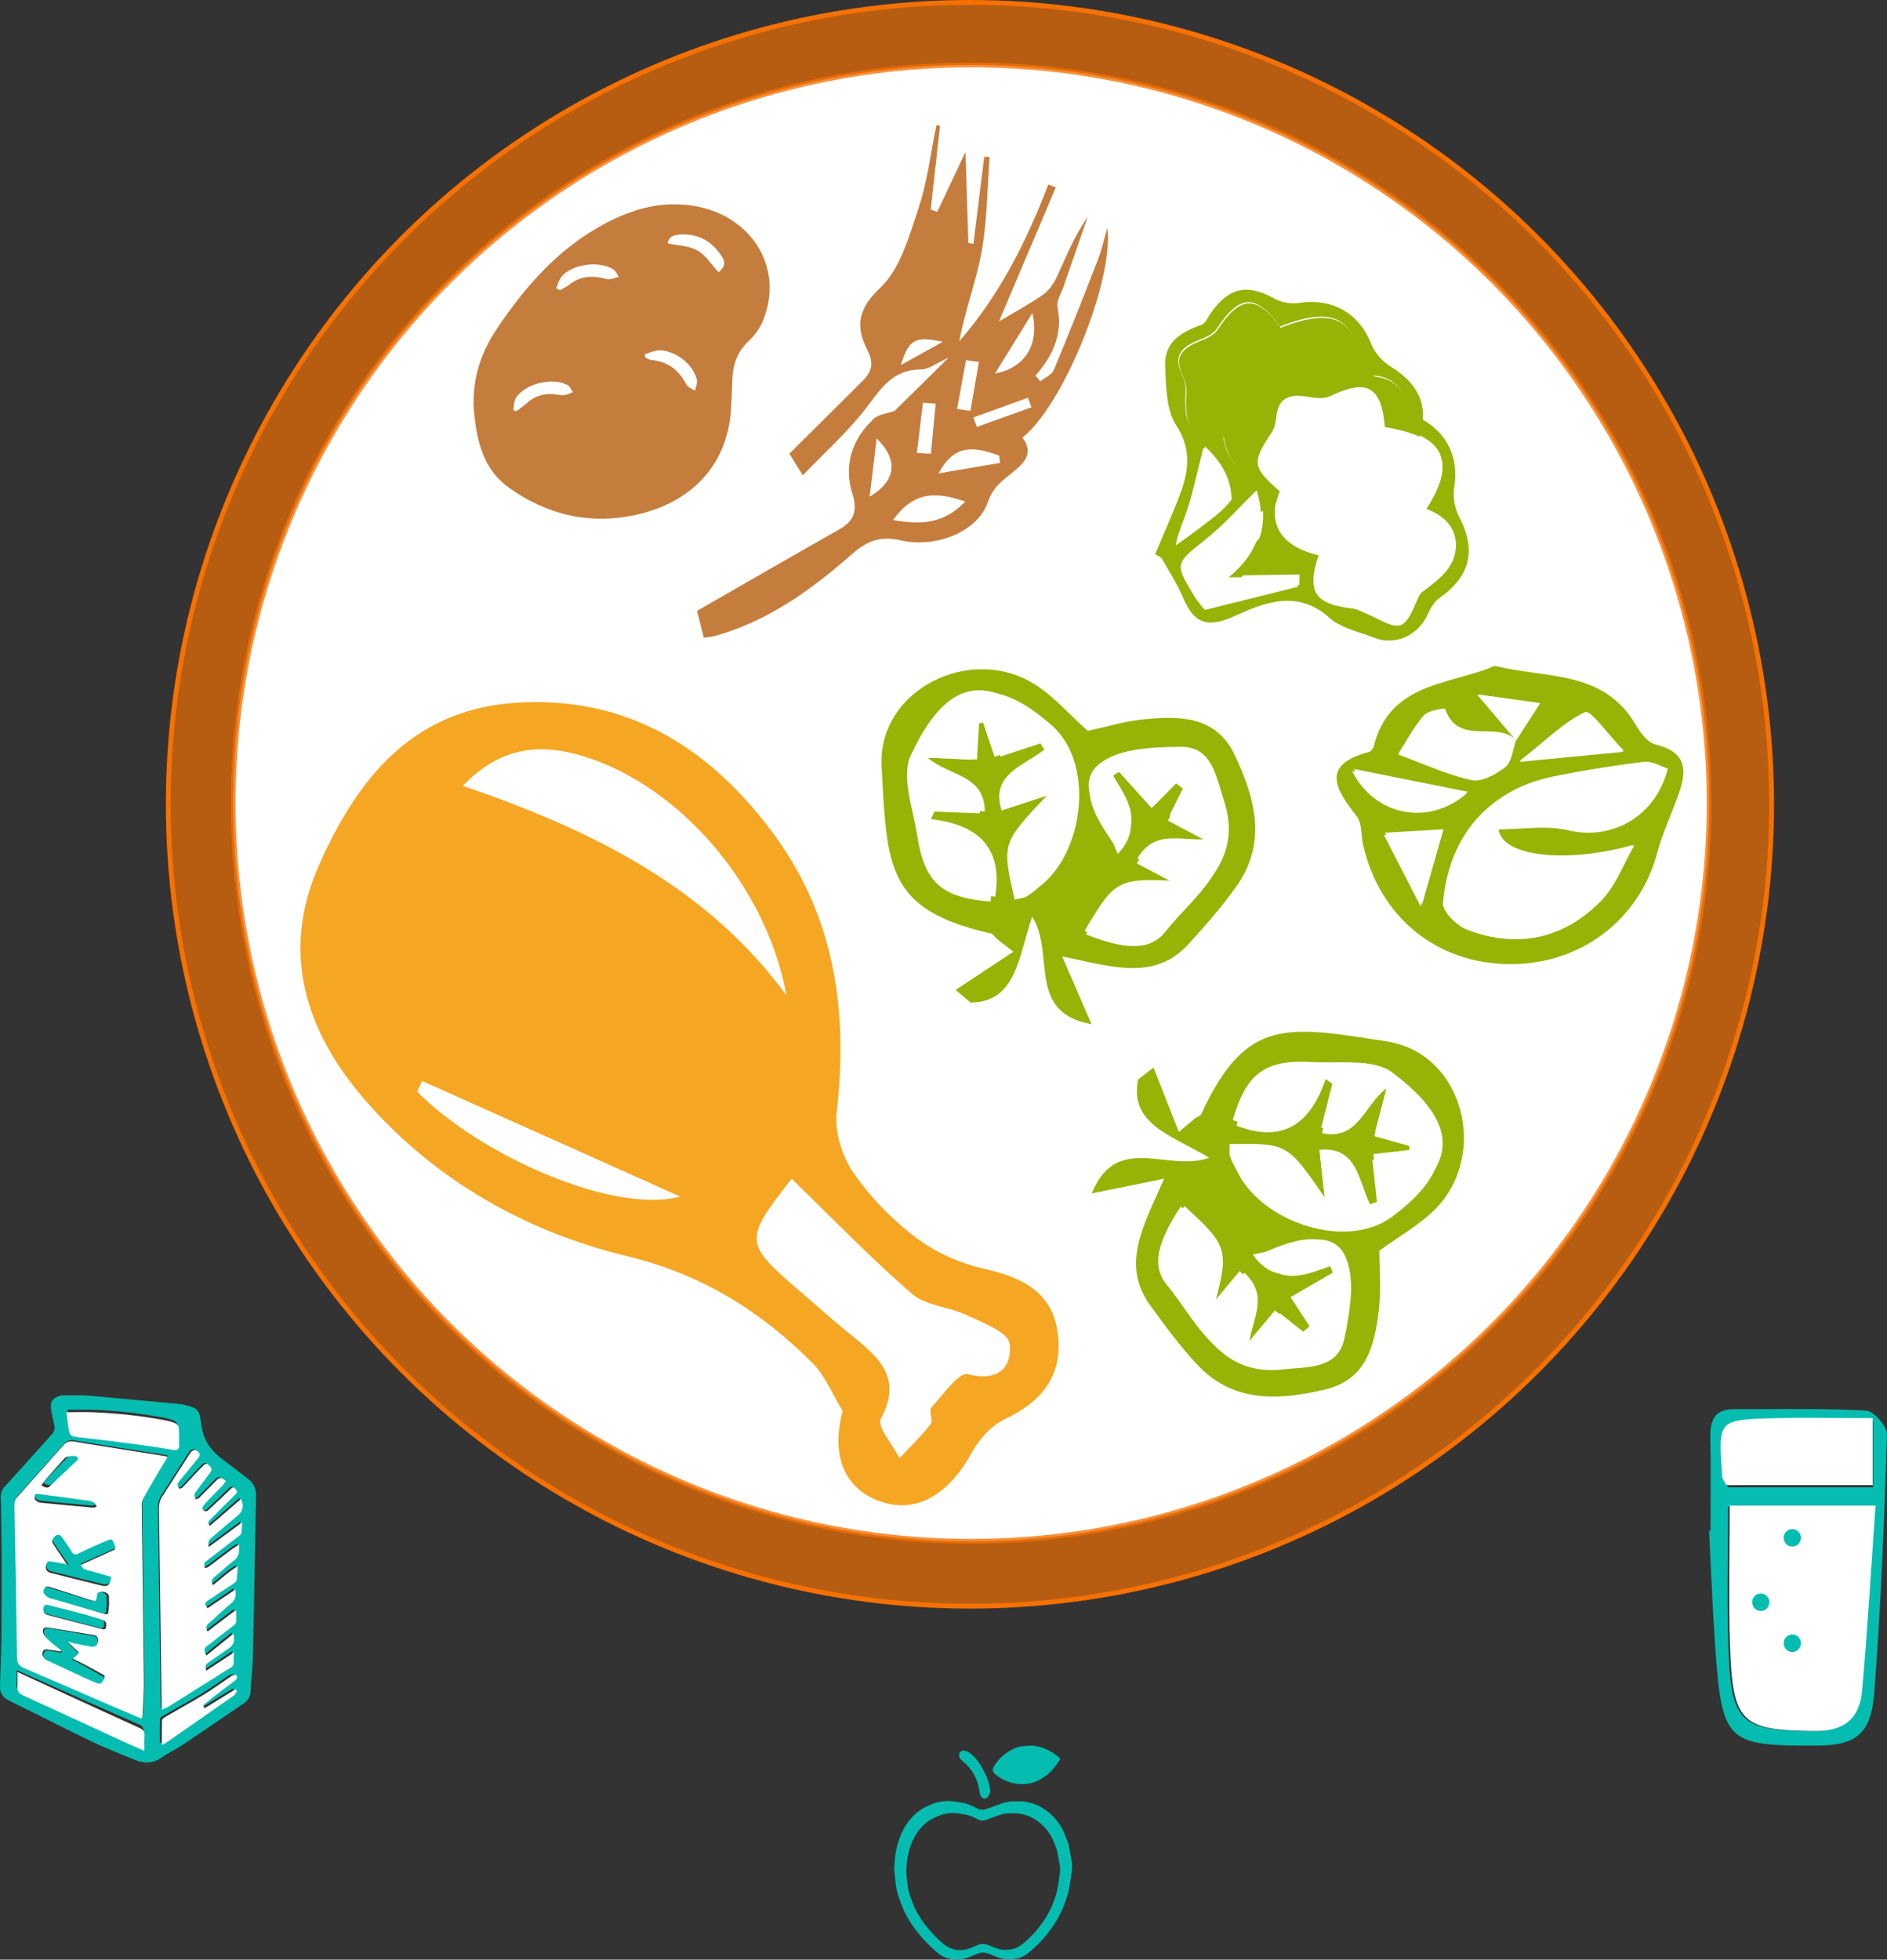 <?xml version="1.0" encoding="UTF-8"?>
<svg width="785px" height="815px" viewBox="0 0 785 815" version="1.1" xmlns="http://www.w3.org/2000/svg" xmlns:xlink="http://www.w3.org/1999/xlink">
    <rect x="0" y="0" width="785" height="815" fill="#333333" stroke="none"/>
    <!-- Generator: Sketch 51.1 (57501) - http://www.bohemiancoding.com/sketch -->
    <title>Group</title>
    <desc>Created with Sketch.</desc>
    <defs></defs>
    <g id="Page-1" stroke="none" stroke-width="1" fill="none" fill-rule="evenodd">
        <g id="Lesson-4" transform="translate(-103, -4617)">
            <g id="Group" transform="translate(103, 4618)">
                <g id="Group-26" transform="translate(0, 579)">
                    <path d="M97.459,122.82 C97.241,122.628 97.024,122.438 96.807,122.247 C92.594,124.82 88.381,127.394 84.206,129.944 C83.418,129.332 83.341,128.833 84.122,128.247 C85.346,127.329 86.507,126.323 87.725,125.396 C90.673,123.154 93.622,120.912 96.609,118.723 C97.509,118.063 97.64,117.242 97.174,116.42 C97.065,116.226 96.029,116.511 95.444,116.669 C95.129,116.754 94.867,117.037 94.58,117.229 C91.015,119.621 87.533,122.154 83.863,124.37 C78.544,127.578 73.081,130.544 67.703,133.656 C67.212,133.94 66.561,134.515 66.546,134.973 C66.447,138.229 66.493,141.49 66.493,145.007 C67.211,144.643 67.711,144.454 68.138,144.16 C77.571,137.667 87.004,131.174 96.399,124.627 C96.918,124.266 97.113,123.432 97.459,122.82 Z M6.95,114.568 C6.95,116.71 7.065,118.582 6.919,120.431 C6.756,122.479 7.808,123.351 9.501,124.1 C23.79,130.419 38.045,136.812 52.319,143.166 C54.64,144.199 56.999,145.151 59.726,146.304 C59.726,144.072 59.623,142.15 59.757,140.245 C59.873,138.612 59.281,137.811 57.774,137.151 C45.676,131.851 33.62,126.455 21.553,121.084 C16.782,118.962 12.017,116.83 6.95,114.568 Z M27.998,6.295 C28.234,8.28 28.395,10.043 28.66,11.79 C29.354,16.364 29.394,16.235 33.985,16.745 C41.764,17.607 49.53,18.611 57.288,19.65 C62.12,20.295 66.93,21.095 71.744,21.865 C73.193,22.097 73.968,21.519 73.981,20.093 C74.005,17.572 74.025,15.044 73.817,12.537 C73.765,11.901 72.961,11.073 72.31,10.796 C70.962,10.223 69.504,9.865 68.059,9.591 C58.458,7.773 48.766,6.711 39.008,6.317 C35.474,6.175 31.928,6.295 27.998,6.295 Z M66.99,130.544 C68.264,129.866 69.416,129.342 70.479,128.673 C78.457,123.645 86.423,118.594 94.381,113.534 C95.373,112.903 96.651,112.533 96.496,110.854 C96.383,109.63 96.579,108.376 96.661,106.654 C92.59,109.362 88.951,111.783 85.242,114.249 C84.634,112.685 84.861,111.734 85.908,111.003 C88.739,109.022 91.545,107.003 94.4,105.056 C96.449,103.657 97.142,101.903 96.382,98.925 C92.589,102.008 88.938,104.978 85.284,107.948 C84.109,105.973 84.153,105.125 85.761,103.852 C89.288,101.059 92.88,98.351 96.416,95.571 C96.885,95.203 97.456,94.64 97.507,94.121 C97.652,92.61 97.558,91.076 97.558,89.551 C97.395,89.473 97.232,89.395 97.069,89.319 C93.297,92.204 89.527,95.089 85.735,97.989 C84.878,96.523 85.098,95.551 86.303,94.514 C89.453,91.804 92.392,88.844 95.588,86.196 C97.404,84.692 97.463,82.943 97.245,80.541 C93.243,83.249 89.471,85.802 85.704,88.352 C84.435,86.437 84.426,86.147 86.075,85.026 C89.547,82.666 93.073,80.387 96.555,78.042 C97.023,77.727 97.649,77.265 97.714,76.8 C97.969,75.007 98.028,73.188 98.189,70.969 C94.184,73.198 91.287,76.245 87.985,78.743 C87.146,77.348 87.302,76.409 88.569,75.397 C91.312,73.209 93.786,70.669 96.593,68.576 C98.898,66.857 98.817,64.645 98.806,61.927 C97.712,62.612 96.813,63.093 96.004,63.696 C92.639,66.212 89.311,68.777 85.941,71.285 C85.579,71.555 85.033,71.57 84.571,71.702 C84.508,71.022 84.308,70.312 84.435,69.669 C84.514,69.268 85.061,68.929 85.448,68.628 C89.817,65.229 94.199,61.848 98.565,58.446 C98.977,58.126 99.55,57.732 99.619,57.302 C99.849,55.874 99.883,54.414 100.012,52.704 C95.304,56.198 90.856,59.5 86.257,62.915 C85.875,61.326 86.031,60.25 87.063,59.37 C90.825,56.163 94.544,52.905 98.34,49.741 C100.266,48.135 100.852,45.623 99.522,43.021 C95.213,46.762 90.949,50.464 86.679,54.172 C85.793,53.121 85.978,52.379 86.784,51.58 C90.293,48.089 93.734,44.528 97.272,41.068 C98.185,40.174 97.866,39.639 97.24,38.843 C96.531,37.943 95.986,38.189 95.315,38.834 C92.214,41.819 89.112,44.805 85.963,47.738 C85.645,48.034 84.873,48.222 84.542,48.038 C83.848,47.654 83.29,46.969 83.884,46.068 C84.264,45.492 84.687,44.93 85.163,44.433 C87.492,42.003 89.861,39.611 92.179,37.17 C92.627,36.699 92.914,36.074 93.277,35.52 C92.639,35.103 92.046,34.502 91.348,34.332 C90.879,34.217 90.127,34.572 89.738,34.959 C87.214,37.473 84.774,40.072 82.254,42.591 C81.917,42.927 81.286,42.964 80.791,43.14 C80.625,42.486 80.286,41.816 80.344,41.184 C80.393,40.651 80.867,40.134 81.215,39.656 C83.024,37.175 84.839,34.699 86.68,32.241 C87.67,30.917 87.572,30.354 86.387,29.086 C85.253,27.87 84.516,28.607 83.72,29.428 C83.029,30.137 82.328,30.836 81.652,31.56 C79.557,33.804 77.491,36.077 75.36,38.286 C75.067,38.589 74.144,38.814 74.067,38.7 C73.723,38.184 73.364,37.51 73.422,36.936 C73.482,36.357 73.969,35.781 74.369,35.286 C76.923,32.132 79.522,29.014 82.058,25.846 C82.362,25.466 82.655,24.721 82.488,24.372 C81.509,22.319 79.761,22.151 78.564,24.007 C74.726,29.961 70.967,35.966 67.125,41.917 C66.115,43.482 65.706,45.109 65.733,46.967 C66.128,74.45 66.488,101.931 66.859,129.412 C66.862,129.692 66.922,129.97 66.99,130.544 Z M69.95,25.402 C69.319,25.231 68.999,25.113 68.67,25.06 C56.118,23.075 43.556,21.151 31.022,19.062 C29.046,18.733 27.764,19.246 26.525,20.641 C20.214,27.747 13.887,34.84 7.528,41.903 C6.528,43.014 6.201,44.188 6.231,45.674 C6.64,66.591 7.044,87.508 7.305,108.428 C7.335,110.871 8.157,112.028 10.318,112.941 C22.258,117.986 34.136,123.173 46.043,128.296 C50.337,130.144 54.65,131.949 59.118,133.843 C59.282,133.228 59.492,132.77 59.513,132.306 C59.73,127.699 60.118,123.089 60.073,118.484 C59.831,94.085 59.468,69.688 59.192,45.29 C59.183,44.351 59.453,43.306 59.903,42.482 C61.497,39.572 63.216,36.73 64.904,33.872 C66.539,31.105 68.194,28.349 69.95,25.402 Z M35.19,0.32 C37.34,0.501 39.494,0.67 41.643,0.867 C52.633,1.869 63.626,2.848 74.61,3.92 C76.354,4.091 78.091,4.586 79.77,5.128 C81.745,5.766 82.963,7.161 83.253,9.329 C83.496,11.147 83.802,12.961 84.177,14.756 C85.307,20.175 88.634,24.029 92.934,27.214 C96.505,29.859 100.053,32.54 103.525,35.314 C105.653,37.014 106.566,39.317 106.51,42.122 C106.065,64.179 105.726,86.237 105.235,108.293 C105.123,113.35 104.472,118.393 104.23,123.451 C104.12,125.728 103.116,127.265 101.335,128.476 C92.84,134.242 84.382,140.064 75.847,145.77 C73.061,147.632 69.947,149.008 67.222,150.949 C63.679,153.471 60.013,153.484 56.275,151.982 C50.015,149.464 43.734,146.96 37.653,144.042 C26.28,138.584 15.078,132.762 3.726,127.255 C0.875,125.871 -0.087,123.8 0.007,120.877 C0.217,114.225 0.527,107.572 0.594,100.917 C0.712,89.195 0.731,77.473 0.695,65.751 C0.671,58.05 0.496,50.349 0.352,42.648 C0.322,40.991 0.706,39.622 1.879,38.344 C7.368,32.366 12.776,26.312 18.207,20.28 C19.433,18.921 20.648,17.551 21.842,16.163 C22.745,15.112 22.966,13.944 22.583,12.558 C22.097,10.793 21.752,8.984 21.418,7.181 C20.639,2.948 21.477,1.543 25.426,0.32 L35.19,0.32 Z" id="Fill-1" fill="#05BCB0"></path>
                    <path d="M17.156,37.715 C18.433,38.438 19.582,39.223 20.613,38.213 C24.182,34.717 27.645,31.111 31.112,27.51 C31.319,27.295 31.372,26.612 31.196,26.391 C30.53,25.545 27.779,25.489 27.017,26.323 C24.644,28.917 22.309,31.546 19.992,34.191 C19.052,35.263 18.198,36.413 17.156,37.715 M40.004,46.75 C40.066,46.526 40.128,46.303 40.191,46.078 C39.453,45.731 38.742,45.176 37.972,45.068 C30.557,44.028 23.133,43.054 15.708,42.103 C15.295,42.049 14.594,42.232 14.464,42.513 C14.305,42.854 14.458,43.59 14.745,43.846 C15.298,44.339 16.013,44.869 16.705,44.939 C23.96,45.682 31.223,46.344 38.487,46.998 C38.981,47.042 39.498,46.838 40.004,46.75 M44.163,95.718 C44.274,94.711 43.787,94.083 42.608,93.774 C40.043,93.103 37.528,92.234 34.962,91.562 C30.02,90.264 25.062,89.024 20.099,87.811 C18.826,87.499 18.16,88.111 18.14,89.44 C18.124,90.548 18.529,91.309 19.71,91.613 C27.228,93.548 34.732,95.538 42.251,97.465 C43.845,97.874 44.185,97.526 44.163,95.718 M45.441,86.553 C45.402,86.55 45.363,86.547 45.325,86.544 C45.325,85.647 45.384,84.745 45.31,83.855 C45.22,82.789 44.008,82.047 42.499,81.96 C41.397,81.897 41.358,82.718 41.248,83.436 C40.812,86.279 40.825,86.282 37.973,85.517 C37.688,85.44 37.401,85.368 37.121,85.278 C31.642,83.511 26.17,81.726 20.68,79.997 C20.144,79.828 19.193,79.773 18.975,80.069 C18.561,80.636 18.198,81.641 18.433,82.198 C18.777,83.014 19.558,83.797 20.349,84.226 C21.367,84.781 22.577,84.98 23.708,85.317 C30.308,87.287 36.913,89.235 43.504,91.239 C44.52,91.548 44.995,91.34 45.086,90.262 C45.188,89.024 45.321,87.79 45.441,86.553 M47.827,64.419 C47.621,63.761 47.502,63.282 47.324,62.825 C46.452,60.578 46.176,60.417 43.983,61.384 C40.151,63.074 36.314,64.759 32.559,66.615 C31.118,67.327 30.367,67.23 29.517,65.79 C28.284,63.7 26.785,61.771 25.427,59.754 C24.682,58.647 23.795,58.557 22.808,59.334 C21.882,60.062 21.285,60.904 22.141,62.121 C22.798,63.054 23.373,64.043 24.011,64.99 C25.385,67.032 26.776,69.063 28.316,71.33 C25.609,70.845 23.2,70.39 20.779,70.001 C20.361,69.935 19.696,69.992 19.49,70.262 C18.459,71.615 19.167,73.661 20.811,74.078 C27.965,75.892 35.122,77.696 42.294,79.436 C44.79,80.041 45.661,79.282 45.976,76.478 C42.587,75.501 39.206,74.44 35.775,73.577 C34.383,73.226 33.691,72.466 33.288,70.992 C38.08,68.826 42.866,66.662 47.827,64.419 M25.566,106.192 C25.483,106.409 25.401,106.625 25.32,106.843 C23.404,106.555 21.493,106.25 19.573,105.992 C19.178,105.94 18.629,105.907 18.372,106.128 C17.148,107.183 17.421,109.166 18.869,109.818 C24.399,112.306 29.935,114.776 35.483,117.224 C37.195,117.979 38.94,118.665 40.688,119.332 C41.808,119.759 42.714,119.177 43.346,117.892 C43.925,116.712 42.946,116.488 42.333,116.148 C39.486,114.569 36.611,113.039 33.732,111.516 C32.492,110.861 31.219,110.27 29.85,109.595 C30.839,108.747 31.69,108.018 32.741,107.119 C30.96,105.449 29.322,103.913 27.4,102.112 C28.755,102.484 29.731,102.818 30.733,103.016 C33.287,103.521 35.842,104.048 38.419,104.4 C39.687,104.574 40.651,103.854 40.784,102.48 C40.909,101.199 40.403,100.231 39.008,100 C32.648,98.945 26.296,97.85 19.926,96.869 C18.269,96.613 17.414,97.612 18.004,99.208 C18.4,100.278 19.35,101.223 20.243,101.998 C21.945,103.481 23.783,104.802 25.566,106.192 M69.73,25.892 C67.974,28.851 66.319,31.618 64.685,34.398 C62.997,37.267 61.277,40.12 59.683,43.043 C59.233,43.87 58.963,44.919 58.974,45.862 C59.249,70.363 59.612,94.861 59.854,119.363 C59.899,123.987 59.51,128.616 59.294,133.242 C59.272,133.709 59.062,134.169 58.899,134.786 C54.431,132.884 50.119,131.071 45.824,129.215 C33.918,124.071 22.04,118.863 10.101,113.797 C7.94,112.879 7.117,111.719 7.087,109.265 C6.827,88.257 6.423,67.253 6.013,46.248 C5.984,44.756 6.311,43.577 7.311,42.462 C13.669,35.368 19.996,28.247 26.307,21.111 C27.546,19.71 28.827,19.194 30.804,19.526 C43.337,21.624 55.899,23.555 68.451,25.549 C68.78,25.601 69.1,25.721 69.73,25.892" id="Fill-4" fill="#FFFFFF"></path>
                    <path d="M67.395,131.143 C67.327,130.567 67.267,130.288 67.264,130.008 C66.888,102.464 66.525,74.921 66.125,47.377 C66.098,45.513 66.511,43.883 67.532,42.315 C71.413,36.35 75.21,30.331 79.089,24.365 C80.298,22.504 82.065,22.673 83.053,24.73 C83.222,25.08 82.925,25.826 82.618,26.206 C80.056,29.382 77.431,32.507 74.85,35.668 C74.446,36.164 73.954,36.742 73.894,37.322 C73.835,37.898 74.197,38.572 74.545,39.089 C74.623,39.205 75.555,38.98 75.852,38.675 C78.004,36.461 80.092,34.184 82.209,31.934 C82.891,31.209 83.6,30.508 84.297,29.797 C85.102,28.974 85.847,28.235 86.993,29.454 C88.189,30.726 88.289,31.29 87.288,32.617 C85.429,35.08 83.595,37.562 81.767,40.049 C81.415,40.527 80.937,41.045 80.887,41.58 C80.828,42.214 81.17,42.885 81.339,43.541 C81.838,43.365 82.476,43.327 82.816,42.99 C85.362,40.466 87.828,37.861 90.378,35.341 C90.771,34.953 91.532,34.598 92.004,34.713 C92.709,34.883 93.309,35.485 93.953,35.903 C93.587,36.459 93.296,37.085 92.844,37.557 C90.502,40.003 88.109,42.401 85.755,44.836 C85.274,45.335 84.847,45.898 84.463,46.475 C83.863,47.378 84.427,48.064 85.128,48.449 C85.463,48.634 86.242,48.446 86.564,48.149 C89.746,45.209 92.879,42.217 96.012,39.225 C96.689,38.578 97.24,38.332 97.957,39.233 C98.59,40.031 98.912,40.568 97.99,41.463 C94.415,44.932 90.939,48.501 87.393,52 C86.58,52.801 86.392,53.544 87.287,54.597 C91.602,50.881 95.909,47.171 100.264,43.421 C101.606,46.029 101.014,48.547 99.069,50.156 C95.234,53.328 91.475,56.594 87.675,59.807 C86.633,60.689 86.476,61.768 86.861,63.359 C91.507,59.937 96.001,56.628 100.758,53.125 C100.627,54.84 100.593,56.303 100.361,57.734 C100.291,58.166 99.711,58.56 99.296,58.881 C94.885,62.291 90.458,65.68 86.043,69.086 C85.652,69.388 85.1,69.728 85.019,70.129 C84.891,70.774 85.094,71.486 85.157,72.168 C85.624,72.035 86.176,72.019 86.542,71.75 C89.946,69.236 93.309,66.665 96.708,64.144 C97.525,63.538 98.433,63.057 99.539,62.37 C99.55,65.095 99.633,67.312 97.303,69.035 C94.468,71.132 91.968,73.678 89.198,75.871 C87.916,76.885 87.76,77.827 88.607,79.224 C91.942,76.721 94.869,73.667 98.915,71.433 C98.753,73.656 98.694,75.48 98.436,77.277 C98.37,77.742 97.738,78.206 97.266,78.521 C93.747,80.872 90.185,83.155 86.678,85.522 C85.011,86.645 85.02,86.936 86.302,88.855 C90.109,86.298 93.919,83.741 97.962,81.025 C98.182,83.433 98.122,85.186 96.289,86.694 C93.059,89.349 90.089,92.315 86.907,95.03 C85.69,96.071 85.468,97.044 86.334,98.514 C90.164,95.607 93.974,92.716 97.785,89.824 C97.949,89.901 98.113,89.979 98.279,90.057 C98.279,91.585 98.374,93.123 98.226,94.637 C98.175,95.157 97.598,95.721 97.125,96.091 C93.553,98.877 89.923,101.59 86.36,104.389 C84.735,105.666 84.691,106.515 85.878,108.496 C89.569,105.519 93.258,102.542 97.091,99.452 C97.858,102.437 97.159,104.195 95.087,105.597 C92.204,107.548 89.369,109.572 86.508,111.557 C85.451,112.29 85.221,113.243 85.836,114.811 C89.583,112.339 93.259,109.913 97.372,107.199 C97.29,108.923 97.092,110.18 97.205,111.408 C97.362,113.091 96.071,113.461 95.069,114.094 C87.029,119.166 78.981,124.228 70.92,129.267 C69.846,129.938 68.682,130.462 67.395,131.143" id="Fill-6" fill="#FFFFFF"></path>
                    <path d="M27.652,7.333 C31.658,7.333 35.272,7.213 38.875,7.356 C48.822,7.753 58.701,8.822 68.488,10.655 C69.961,10.931 71.447,11.291 72.821,11.868 C73.485,12.147 74.304,12.982 74.358,13.623 C74.569,16.149 74.549,18.696 74.525,21.236 C74.512,22.673 73.721,23.255 72.244,23.021 C67.337,22.245 62.433,21.439 57.509,20.789 C49.6,19.743 41.685,18.731 33.755,17.862 C29.076,17.349 29.033,17.479 28.326,12.87 C28.057,11.109 27.892,9.334 27.652,7.333" id="Fill-8" fill="#FFFFFF"></path>
                    <path d="M7.261,115.357 C12.331,117.694 17.099,119.896 21.872,122.088 C33.946,127.637 46.009,133.211 58.114,138.688 C59.622,139.369 60.214,140.196 60.098,141.883 C59.964,143.852 60.067,145.838 60.067,148.143 C57.338,146.952 54.979,145.969 52.656,144.901 C38.374,138.337 24.11,131.733 9.814,125.205 C8.119,124.431 7.067,123.53 7.23,121.414 C7.377,119.503 7.261,117.571 7.261,115.357" id="Fill-10" fill="#FFFFFF"></path>
                    <path d="M98.584,123.147 C98.235,123.77 98.039,124.618 97.515,124.985 C88.035,131.645 78.515,138.249 68.997,144.853 C68.566,145.152 68.061,145.344 67.337,145.714 C67.337,142.137 67.29,138.82 67.39,135.508 C67.405,135.043 68.062,134.458 68.557,134.169 C73.984,131.003 79.497,127.987 84.865,124.723 C88.569,122.47 92.081,119.893 95.679,117.46 C95.969,117.265 96.233,116.977 96.551,116.891 C97.141,116.73 98.187,116.441 98.297,116.638 C98.768,117.474 98.635,118.309 97.727,118.98 C94.712,121.206 91.737,123.487 88.762,125.768 C87.532,126.711 86.361,127.734 85.126,128.667 C84.338,129.263 84.415,129.77 85.21,130.393 C89.424,127.799 93.675,125.182 97.926,122.564 C98.146,122.759 98.365,122.952 98.584,123.147" id="Fill-12" fill="#FFFFFF"></path>
                    <path d="M25.793,106.683 C24.057,105.268 22.267,103.921 20.609,102.411 C19.74,101.619 18.814,100.657 18.429,99.568 C17.854,97.94 18.687,96.923 20.3,97.183 C26.504,98.183 32.69,99.298 38.883,100.374 C40.243,100.609 40.736,101.596 40.614,102.901 C40.484,104.301 39.545,105.034 38.31,104.857 C35.801,104.498 33.313,103.962 30.825,103.447 C29.849,103.245 28.9,102.906 27.579,102.526 C29.45,104.361 31.047,105.926 32.781,107.628 C31.758,108.545 30.929,109.287 29.965,110.151 C31.299,110.838 32.539,111.441 33.747,112.109 C36.55,113.66 39.349,115.22 42.122,116.829 C42.719,117.176 43.673,117.404 43.109,118.607 C42.494,119.915 41.61,120.508 40.52,120.073 C38.817,119.394 37.118,118.695 35.451,117.926 C30.049,115.432 24.657,112.913 19.272,110.378 C17.862,109.714 17.596,107.693 18.787,106.619 C19.038,106.393 19.572,106.426 19.957,106.48 C21.826,106.742 23.689,107.054 25.553,107.346 C25.633,107.125 25.712,106.905 25.793,106.683 Z M48.09,63.836 C43.123,66.061 38.331,68.208 33.533,70.358 C33.936,71.82 34.629,72.574 36.024,72.923 C39.458,73.779 42.844,74.831 46.236,75.801 C45.922,78.583 45.05,79.336 42.549,78.736 C35.369,77.009 28.204,75.219 21.041,73.419 C19.394,73.006 18.686,70.975 19.719,69.633 C19.925,69.366 20.591,69.308 21.01,69.374 C23.433,69.76 25.845,70.211 28.556,70.693 C27.013,68.444 25.62,66.429 24.244,64.404 C23.606,63.464 23.03,62.481 22.372,61.556 C21.516,60.349 22.114,59.514 23.041,58.791 C24.028,58.02 24.917,58.11 25.662,59.207 C27.023,61.209 28.523,63.123 29.758,65.197 C30.608,66.625 31.36,66.722 32.803,66.015 C36.562,64.173 40.404,62.501 44.241,60.826 C46.437,59.866 46.713,60.025 47.587,62.255 C47.764,62.708 47.884,63.184 48.09,63.836 Z M44.483,86.499 C44.366,87.673 44.236,88.844 44.136,90.02 C44.048,91.043 43.584,91.241 42.591,90.948 C36.155,89.045 29.704,87.196 23.258,85.325 C22.154,85.005 20.973,84.816 19.977,84.29 C19.205,83.883 18.443,83.139 18.106,82.364 C17.877,81.836 18.232,80.881 18.636,80.343 C18.849,80.061 19.777,80.114 20.3,80.274 C25.663,81.916 31.007,83.611 36.358,85.288 C36.631,85.374 36.911,85.442 37.19,85.515 C39.975,86.241 39.962,86.239 40.388,83.54 C40.495,82.858 40.533,82.078 41.61,82.138 C43.083,82.221 44.267,82.925 44.355,83.937 C44.428,84.782 44.37,85.639 44.37,86.49 C44.407,86.493 44.445,86.495 44.483,86.499 Z M43.266,95.275 C43.287,97.051 42.957,97.393 41.412,96.992 C34.122,95.098 26.845,93.144 19.557,91.242 C18.411,90.944 18.018,90.197 18.034,89.108 C18.053,87.802 18.698,87.201 19.933,87.507 C24.745,88.699 29.552,89.917 34.345,91.192 C36.832,91.854 39.271,92.706 41.759,93.366 C42.902,93.669 43.374,94.286 43.266,95.275 Z M39.49,45.891 C38.995,45.979 38.49,46.181 38.005,46.136 C30.895,45.49 23.785,44.836 16.683,44.101 C16.005,44.031 15.305,43.506 14.765,43.019 C14.484,42.766 14.334,42.038 14.489,41.7 C14.617,41.423 15.303,41.242 15.707,41.295 C22.976,42.237 30.242,43.199 37.501,44.227 C38.255,44.334 38.951,44.883 39.674,45.227 C39.612,45.449 39.551,45.67 39.49,45.891 Z M18.034,36.726 C19.097,35.507 19.968,34.431 20.927,33.427 C23.289,30.949 25.67,28.488 28.09,26.059 C28.868,25.278 31.673,25.331 32.353,26.122 C32.532,26.33 32.478,26.969 32.267,27.17 C28.731,30.542 25.2,33.92 21.56,37.193 C20.508,38.138 19.336,37.404 18.034,36.726 Z" id="Combined-Shape" fill="#05BCB0"></path>
                </g>
                <circle id="Oval-5" stroke="#F67102" stroke-width="2" fill-opacity="0.672" fill="#F67102" fill-rule="nonzero" cx="403.5" cy="333.5" r="333.5"></circle>
                <circle id="Oval-5" stroke-opacity="0.772" stroke="#F67102" stroke-width="2" fill="#FFFFFF" fill-rule="nonzero" cx="404" cy="333" r="307"></circle>
                <path d="M175.628,448.566 C211.409,464.587 247.196,480.615 282.977,496.636 C255.269,504.157 199.612,479.507 173.518,452.957 C174.215,451.491 174.925,450.032 175.628,448.566 Z M327.166,412.986 C294.034,367.551 245.424,343.896 192.532,325.825 C208.036,309.686 225.073,306.775 248.001,315.322 C285.91,329.47 319.281,369.489 327.166,412.986 Z M329.333,489.256 C346.487,505.869 362.278,522.275 379.486,537.177 C385.106,542.047 394.708,542.419 401.974,545.87 C408.659,549.042 419.306,553.003 419.957,557.647 C421.216,566.62 416.255,573.966 402.578,570.509 C398.95,569.588 392.161,579.179 387.419,584.438 C386.238,585.739 388.373,589.685 387.232,591.164 C383.312,596.23 378.61,600.741 374.213,605.467 C371.405,599.86 364.666,592.278 366.458,588.979 C376.265,570.912 363.996,562.278 352.243,552.722 C345.697,547.4 339.462,541.724 333.058,536.243 C309.385,515.968 309.282,514.835 329.333,489.256 Z M350.548,585.818 C346.404,579.086 343.404,571.3 337.921,565.802 C316.471,544.335 292.183,528.992 260.657,521.363 C218.598,511.195 181.204,489.838 152.57,457.305 C127.028,428.29 116.586,395.141 132.665,358.919 C148.071,324.195 170.45,294.373 214.12,291.318 C261.527,288.008 296.409,310.844 322.501,346.767 C347.611,381.352 352.786,420.362 348.072,461.477 C347.148,469.579 350.182,479.563 354.899,486.497 C361.844,496.709 370.992,506.11 380.987,513.685 C389.049,519.807 399.345,524.406 409.375,526.672 C425.892,530.395 438.276,536.747 440.153,554.435 C441.932,571.297 433.468,581.873 418.032,589.2 C412.409,591.87 407.327,597.506 404.352,602.976 C395.237,619.726 382.517,627.849 368.596,624.149 C353.092,620.034 344.989,606.726 350.548,585.818 Z" id="Fill-1" fill="#F5A623"></path>
                <path d="M392.18,141.156 C380.699,138.65 378.015,140.217 374.763,150.833 C381.686,146.987 386.932,144.07 392.18,141.156 Z M407.226,149.551 C406.053,156.323 404.887,163.096 403.714,169.869 C401.863,169.61 400.011,169.351 398.159,169.09 C399.392,162.324 400.625,155.559 401.854,148.795 C403.646,149.047 405.438,149.298 407.226,149.551 Z M381.419,187.341 C382.263,180.391 383.109,173.438 383.954,166.492 C385.72,166.623 387.488,166.756 389.255,166.89 C388.588,173.837 387.922,180.783 387.256,187.733 C385.312,187.602 383.364,187.472 381.419,187.341 Z M404.909,172.618 L427.623,164.422 C428.115,165.741 428.606,167.06 429.098,168.379 L406.414,176.563 C405.912,175.248 405.407,173.934 404.909,172.618 Z M416.022,191.535 C408.062,192.885 400.097,194.234 390.436,195.866 C396.294,185.103 403.099,183.708 415.679,188.489 C415.795,189.504 415.907,190.52 416.022,191.535 Z M361.769,205.582 C372.802,199.034 373.872,190.258 364.689,181.339 L361.769,205.582 Z M413.922,154.364 C426.639,151.939 432.459,142.051 429.478,129.178 C423.431,138.966 418.677,146.667 413.922,154.364 Z M401.534,207.61 C387.489,202.583 379.197,204.709 371.511,215.27 C382.599,217.294 392.45,217.104 401.534,207.61 Z M391.045,51.34 C389.763,62.929 388.479,74.515 387.197,86.104 C388.093,86.451 388.989,86.799 389.883,87.15 C394.166,78.066 398.442,68.981 401.666,62.143 C401.994,72.707 402.423,86.368 402.846,100.035 C403.546,100.158 404.25,100.282 404.954,100.407 C406.452,88.333 407.951,76.262 409.446,64.189 C410.196,64.221 410.942,64.254 411.692,64.287 C410.684,77.396 410.714,90.653 408.376,103.571 C406.122,116.029 401.422,128.134 399.062,140.912 C416.01,121.518 427.105,99.171 436.11,75.721 C437.144,76.145 438.173,76.567 439.201,76.993 C430.961,96.406 422.723,115.823 415.574,132.669 C419.937,130.078 427.008,126.236 433.637,121.764 C436.167,120.058 438.258,117.155 439.535,114.386 C443.451,105.929 446.873,97.271 452.464,89.232 C449.169,98.76 445.853,108.285 442.587,117.821 C441.563,120.826 439.384,124.139 439.933,126.851 C442.157,137.867 438.097,146.9 430.733,155.246 C431.414,156.017 432.096,156.791 432.781,157.564 C434.698,156.033 437.572,154.851 438.379,152.916 C444.758,137.642 450.817,122.25 456.797,106.835 C458.307,102.948 459.171,98.84 460.668,93.678 C463.497,116.002 441.913,168.241 425.317,180.967 C430.907,188.324 424.744,192.61 419.909,196.525 C415.902,199.766 412.776,202.404 410.954,207.824 C406.979,219.646 390.131,227.199 374.535,223.712 C365.434,221.677 360.212,224.351 353.792,229.988 C337.279,244.483 319.444,257.289 297.586,263.444 C296.338,263.797 295.015,263.885 292.784,264.25 C291.627,259.595 290.523,255.144 290,253.051 C310.572,241.248 329.723,230.131 349.018,219.253 C355.663,215.508 356.714,211.163 354.564,204.183 C351.031,192.695 354.181,181.863 363.422,173.24 C365.6,171.203 369.488,170.864 372.141,169.907 C379.205,162.949 386.318,155.944 394.615,147.769 C389.593,150.007 386.369,152.638 383.21,152.642 C370.86,152.666 366.128,161.239 359.838,169.313 C352.496,178.729 343.377,186.879 333.968,196.684 C330.949,191.824 329.336,189.223 328.381,187.685 C338.96,177.18 348.989,167.27 358.949,157.306 C362.77,153.487 363.603,150.013 360.853,144.606 C356.28,135.613 356.195,128.054 365.994,118.898 C374.502,110.947 378.131,97.44 382.022,85.844 C385.798,74.592 387.156,62.644 389.581,51 L391.045,51.34 Z" id="Fill-1" fill="#C57D3D"></path>
                <g id="brocoli" transform="translate(446, 99)">
                    <g id="Group-8" transform="translate(83.996, 85.511) rotate(-330) translate(-83.996, -85.511) translate(24.61, 21.232)">
                        <path d="M77.334,83.245 C76.085,82.53 74.838,81.817 73.588,81.104 C69.67,88.422 65.753,95.741 60.243,106.035 C57.109,89.679 48.394,81.81 34.597,78.786 C37.26,88.515 40.454,97.335 42.001,106.446 C44.735,122.53 44.317,122.644 60.149,122.031 C62.782,121.929 65.396,121.301 67.157,121.042 C70.702,107.879 74.017,95.565 77.334,83.245 M75.06,21.991 C63.926,0.722 52.206,0.34 36.641,20.044 C21.055,13.054 15.365,16.773 14.346,33.951 C14.174,36.839 11.783,39.827 9.851,42.315 C5.596,47.794 4.3,52.688 10.883,57.347 C12.716,58.642 14.695,60.218 15.698,62.15 C22.732,75.708 24.373,76.431 38.871,71.244 C49.337,84.158 60.644,80.246 70.097,69.842 C80.842,81.81 86.785,81.406 96.233,68.221 C97.246,66.807 98.932,65.894 100.294,64.736 C104.38,61.269 111.139,58.238 111.791,54.197 C112.445,50.154 106.992,45.099 104.216,40.488 C103.342,33.597 102.305,25.794 97.966,21.209 C91.303,14.171 82.464,15.271 75.06,21.991 M39.052,127.99 C37.748,117.774 36.951,109.541 35.596,101.405 C33.877,91.077 30.541,82.639 19.792,77.134 C12.93,73.617 8.055,65.186 3.538,58.136 C-1.794,49.817 2.178,42.479 8.025,35.741 C9.26,34.315 8.754,31.303 8.989,29.019 C10.294,16.236 16.252,11.204 28.961,11.093 C32.276,11.062 36.147,9.538 38.777,7.432 C49.644,-1.262 62.536,-1.217 73.114,7.242 C76.258,9.754 80.975,11.295 85.02,11.409 C100.439,11.846 108.715,19.291 110.328,34.69 C110.614,37.414 112.255,40.255 113.953,42.513 C119.753,50.218 118.977,60.674 111.608,66.752 C106.343,71.095 101.421,76.868 95.328,78.986 C78.568,84.807 76.683,99.553 75.632,113.094 C74.638,125.972 69.717,129.359 58.328,128.109 C52.237,127.441 46.019,127.99 39.052,127.99" id="Fill-1" fill="#97B306"></path>
                        <path d="M75.647,22.251 C83.058,15.533 91.906,14.433 98.575,21.472 C102.919,26.057 103.956,33.861 104.831,40.75 C107.61,45.364 113.066,50.42 112.414,54.464 C111.761,58.505 104.996,61.533 100.905,65.001 C99.542,66.161 97.855,67.072 96.838,68.486 C87.383,81.672 81.434,82.076 70.679,70.11 C61.217,80.514 49.897,84.425 39.421,71.512 C24.911,76.697 23.268,75.976 16.228,62.415 C15.224,60.482 13.243,58.909 11.408,57.611 C4.816,52.952 6.116,48.057 10.375,42.58 C12.309,40.091 14.7,37.101 14.874,34.213 C15.895,17.036 21.59,13.313 37.189,20.307 C52.771,0.6 64.503,0.983 75.647,22.251" id="Fill-4" fill="#97B306"></path>
                        <path d="M77.735,84.212 C74.364,96.769 70.997,109.321 67.396,122.738 C65.607,123.002 62.951,123.642 60.277,123.746 C44.193,124.371 44.617,124.255 41.84,107.86 C40.268,98.574 37.024,89.583 34.318,79.666 C48.335,82.748 57.188,90.77 60.372,107.441 C65.969,96.948 69.949,89.488 73.929,82.029 C75.198,82.756 76.465,83.482 77.735,84.212" id="Fill-6" fill="#FFFFFF"></path>
                    </g>
                    <g id="Group-8" transform="translate(102.418, 118.332) rotate(-299) translate(-102.418, -118.332) translate(43.032, 54.053)">
                        <path d="M77.334,83.245 C76.085,82.53 74.838,81.817 73.588,81.104 C69.67,88.422 65.753,95.741 60.243,106.035 C57.109,89.679 48.394,81.81 34.597,78.786 C37.26,88.515 40.454,97.335 42.001,106.446 C44.735,122.53 44.317,122.644 60.149,122.031 C62.782,121.929 65.396,121.301 67.157,121.042 C70.702,107.879 74.017,95.565 77.334,83.245 M75.06,21.991 C63.926,0.722 52.206,0.34 36.641,20.044 C21.055,13.054 15.365,16.773 14.346,33.951 C14.174,36.839 11.783,39.827 9.851,42.315 C5.596,47.794 4.3,52.688 10.883,57.347 C12.716,58.642 14.695,60.218 15.698,62.15 C22.732,75.708 24.373,76.431 38.871,71.244 C49.337,84.158 60.644,80.246 70.097,69.842 C80.842,81.81 86.785,81.406 96.233,68.221 C97.246,66.807 98.932,65.894 100.294,64.736 C104.38,61.269 111.139,58.238 111.791,54.197 C112.445,50.154 106.992,45.099 104.216,40.488 C103.342,33.597 102.305,25.794 97.966,21.209 C91.303,14.171 82.464,15.271 75.06,21.991 M39.052,127.99 C37.748,117.774 36.951,109.541 35.596,101.405 C33.877,91.077 30.541,82.639 19.792,77.134 C12.93,73.617 8.055,65.186 3.538,58.136 C-1.794,49.817 2.178,42.479 8.025,35.741 C9.26,34.315 8.754,31.303 8.989,29.019 C10.294,16.236 16.252,11.204 28.961,11.093 C32.276,11.062 36.147,9.538 38.777,7.432 C49.644,-1.262 62.536,-1.217 73.114,7.242 C76.258,9.754 80.975,11.295 85.02,11.409 C100.439,11.846 108.715,19.291 110.328,34.69 C110.614,37.414 112.255,40.255 113.953,42.513 C119.753,50.218 118.977,60.674 111.608,66.752 C106.343,71.095 101.421,76.868 95.328,78.986 C78.568,84.807 76.683,99.553 75.632,113.094 C74.638,125.972 69.717,129.359 58.328,128.109 C52.237,127.441 46.019,127.99 39.052,127.99" id="Fill-1" fill="#97B306"></path>
                        <path d="M75.647,22.251 C83.058,15.533 91.906,14.433 98.575,21.472 C102.919,26.057 103.956,33.861 104.831,40.75 C107.61,45.364 113.066,50.42 112.414,54.464 C111.761,58.505 104.996,61.533 100.905,65.001 C99.542,66.161 97.855,67.072 96.838,68.486 C87.383,81.672 81.434,82.076 70.679,70.11 C61.217,80.514 49.897,84.425 39.421,71.512 C24.911,76.697 23.268,75.976 16.228,62.415 C15.224,60.482 13.243,58.909 11.408,57.611 C4.816,52.952 6.116,48.057 10.375,42.58 C12.309,40.091 14.7,37.101 14.874,34.213 C15.895,17.036 21.59,13.313 37.189,20.307 C52.771,0.6 64.503,0.983 75.647,22.251" id="Fill-4" fill="#FFFFFF"></path>
                        <path d="M77.735,84.212 C74.364,96.769 70.997,109.321 67.396,122.738 C65.607,123.002 62.951,123.642 60.277,123.746 C44.193,124.371 44.617,124.255 41.84,107.86 C40.268,98.574 37.024,89.583 34.318,79.666 C48.335,82.748 57.188,90.77 60.372,107.441 C65.969,96.948 69.949,89.488 73.929,82.029 C75.198,82.756 76.465,83.482 77.735,84.212" id="Fill-6" fill="#FFFFFF"></path>
                    </g>
                </g>
                <path d="M298.968,112.25 C302.48,109.175 301.239,107.13 300.051,105.323 C296.261,99.56 290.852,96.283 283.519,96.492 C280.955,96.565 278.368,97.027 277.703,100.199 C281.969,101.128 286.658,101.202 290.143,103.177 C293.663,105.17 295.988,109.054 298.968,112.25 M213.492,169.542 C213.914,169.712 214.336,169.882 214.759,170.05 C216.112,169.024 217.561,168.087 218.804,166.95 C222.39,163.666 226.566,162.305 231.514,163.083 C232.653,163.262 233.855,163.456 234.969,163.289 C236.121,163.116 237.197,162.512 238.309,162.096 C237.572,161.079 237.08,159.643 236.061,159.114 C229.698,155.805 218.336,158.618 214.644,164.477 C213.76,165.883 213.851,167.839 213.492,169.542 M268.258,146.322 C268.292,146.749 268.328,147.176 268.362,147.602 C268.687,147.782 268.999,147.985 269.334,148.139 C269.795,148.348 270.264,148.648 270.75,148.688 C277.843,149.312 282.5,152.948 285.54,158.926 C286.118,160.063 287.89,160.656 289.114,161.499 C289.404,159.93 290.244,158.239 289.89,156.813 C288.366,150.616 281.294,144.952 274.569,144.667 C272.495,144.578 270.364,145.736 268.258,146.322 M231.397,118.841 C231.901,119.132 232.407,119.421 232.911,119.711 C234.172,118.972 235.548,118.364 236.673,117.47 C240.856,114.148 245.562,113.455 250.73,114.667 C251.72,114.9 252.77,115.209 253.745,115.104 C254.996,114.971 256.2,114.453 257.425,114.101 C256.682,113.055 256.178,111.66 255.154,111.023 C249.297,107.385 238.48,108.719 233.855,113.742 C232.612,115.092 232.194,117.123 231.397,118.841 M280.103,84.005 C309.184,83.584 327.259,107.786 317.543,132.062 C316.304,135.157 314.246,138.247 311.749,140.538 C307.169,144.742 305.131,149.734 304.733,155.511 C304.312,161.594 304.502,167.747 303.635,173.768 C300.752,193.806 286.753,208.155 264.869,213.048 C245.395,217.401 227.555,213.149 211.708,201.813 C201.283,194.356 198.61,183.191 197.326,171.737 C195.871,158.778 199.341,146.725 206.645,135.825 C218.557,118.054 232.475,102.004 252.355,91.627 C261.482,86.864 271.232,83.886 280.103,84.005" id="Fill-1" fill="#C57D3D"></path>
                <g id="Group-8" transform="translate(530.149, 503.685) rotate(94) translate(-530.149, -503.685) translate(453.649, 426.685)">
                    <path d="M75.963,114.591 C91.756,123.371 102.364,125.4 110.13,118.06 C124.337,104.639 145.66,95.481 140.967,69.187 C139.101,58.741 139.297,46.089 126.39,44.337 C114.783,42.772 100.325,41.251 91.392,46.839 C81.415,53.077 87.359,66.665 92.5,76.733 C93.312,78.324 93.603,80.192 94.366,82.684 C107.579,72.223 100.295,61.082 95.824,50.162 C97.144,49.543 98.459,48.924 99.778,48.304 C103.728,54.049 107.677,59.793 111.582,65.466 C115.547,62.506 119.54,59.526 123.529,56.551 C124.445,57.472 125.356,58.393 126.272,59.32 C123.268,63.709 120.264,68.094 117.787,71.709 C123.707,75.918 129.207,79.824 134.703,83.731 C122.736,84.703 111.75,75.49 101.92,87.769 C107.83,91.972 113.276,95.849 118.733,99.73 C92.795,94.55 91.594,94.907 75.963,114.591 M48.997,97.621 C51.385,97.364 52.956,97.555 54.212,97.001 C76.328,87.29 87.103,47.157 71.561,27.744 C50.514,1.44 33.381,3.152 14.525,32.23 C9.276,40.33 12.423,54.456 12.565,65.809 C12.821,85.483 19.228,92.712 38.936,96.996 C44.584,77.816 37.409,65.587 17.598,60.17 C18.297,58.937 18.997,57.704 19.691,56.47 C26.127,57.638 32.564,58.806 39.586,60.08 C41.61,44.262 27.088,42.923 19.681,33.775 C26.275,35.029 32.869,36.282 39.335,37.516 C40.31,32.411 41.28,27.326 42.255,22.247 C43.531,22.191 44.806,22.141 46.082,22.086 C47.101,27.528 48.115,32.97 48.987,37.657 C55.448,36.418 61.884,35.185 68.316,33.952 C68.852,35.165 69.379,36.373 69.911,37.581 C60.333,43.084 46.018,44.7 48.79,60.19 C55.802,58.866 62.14,57.673 68.473,56.48 C46.933,73.682 46.933,73.682 48.997,97.621 M65.272,123.759 C68.316,134.769 70.433,142.431 73.457,153.376 C47.194,144.732 62.692,122.379 55.251,105.64 C47.17,121.534 43.742,139.914 24.896,137.457 C23.079,135.439 21.262,133.415 19.44,131.391 C28.107,127.268 36.774,123.14 45.441,119.012 C43.348,116.842 41.256,114.677 39.163,112.507 C38.591,111.737 38.168,110.544 37.419,110.257 C-4.523,94.369 -1.642,77.01 1.859,35.23 C4.543,3.212 45.825,-10.471 69.995,10.341 C77.002,16.372 82.257,24.517 88.861,32.346 C95.967,31.857 104.688,30.448 113.331,30.855 C127.917,31.535 142.671,33.725 148.019,50.796 C153.899,69.574 156.39,88.604 141.395,104.679 C134.274,112.306 126.262,119.127 118.26,125.823 C102.147,139.3 85.783,131.109 65.272,123.759" id="Fill-1" fill="#97B306"></path>
                    <path d="M51.46,95.858 C49.343,72.713 49.343,72.713 71.439,56.08 C64.943,57.234 58.441,58.388 51.248,59.668 C48.404,44.69 63.089,43.128 72.909,37.807 C72.369,36.639 71.823,35.471 71.278,34.303 C64.675,35.491 58.078,36.683 51.45,37.881 C50.551,33.349 49.51,28.087 48.464,22.825 C47.156,22.879 45.852,22.927 44.544,22.981 C43.544,27.892 42.544,32.808 41.543,37.744 C34.916,36.552 28.151,35.34 21.387,34.128 C28.985,42.972 43.882,44.267 41.806,59.561 C34.597,58.329 27.995,57.2 21.397,56.071 C20.68,57.263 19.968,58.456 19.25,59.648 C39.568,64.886 46.934,76.709 41.139,95.255 C20.917,91.112 14.345,84.123 14.087,65.1 C13.936,54.124 10.713,40.465 16.098,32.633 C35.436,4.518 53.016,2.868 74.607,28.296 C90.545,47.071 79.497,85.87 56.81,95.26 C55.521,95.795 53.905,95.61 51.46,95.858" id="Fill-4" fill="#FFFFFF"></path>
                    <path d="M76.361,116.074 C91.445,96.758 92.605,96.407 117.635,101.491 C112.369,97.682 107.113,93.878 101.41,89.753 C110.896,77.704 121.498,86.744 133.046,85.791 C127.743,81.957 122.434,78.124 116.722,73.994 C119.113,70.447 122.011,66.144 124.91,61.836 C124.026,60.927 123.147,60.023 122.263,59.119 C118.414,62.039 114.56,64.963 110.734,67.868 C106.966,62.301 103.155,56.664 99.343,51.027 C98.07,51.635 96.801,52.243 95.527,52.85 C99.842,63.565 106.871,74.498 94.12,84.763 C93.384,82.318 93.103,80.485 92.319,78.924 C87.358,69.044 81.622,55.711 91.25,49.59 C99.871,44.106 113.823,45.598 125.024,47.135 C137.48,48.854 137.29,61.268 139.091,71.519 C143.62,97.321 123.043,106.307 109.332,119.478 C101.838,126.68 91.602,124.689 76.361,116.074" id="Fill-6" fill="#FFFFFF"></path>
                </g>
                <g id="Group-8" transform="translate(446.472, 348.897) rotate(-8) translate(-446.472, -348.897) translate(369.972, 271.897)">
                    <path d="M75.963,114.591 C91.756,123.371 102.364,125.4 110.13,118.06 C124.337,104.639 145.66,95.481 140.967,69.187 C139.101,58.741 139.297,46.089 126.39,44.337 C114.783,42.772 100.325,41.251 91.392,46.839 C81.415,53.077 87.359,66.665 92.5,76.733 C93.312,78.324 93.603,80.192 94.366,82.684 C107.579,72.223 100.295,61.082 95.824,50.162 C97.144,49.543 98.459,48.924 99.778,48.304 C103.728,54.049 107.677,59.793 111.582,65.466 C115.547,62.506 119.54,59.526 123.529,56.551 C124.445,57.472 125.356,58.393 126.272,59.32 C123.268,63.709 120.264,68.094 117.787,71.709 C123.707,75.918 129.207,79.824 134.703,83.731 C122.736,84.703 111.75,75.49 101.92,87.769 C107.83,91.972 113.276,95.849 118.733,99.73 C92.795,94.55 91.594,94.907 75.963,114.591 M48.997,97.621 C51.385,97.364 52.956,97.555 54.212,97.001 C76.328,87.29 87.103,47.157 71.561,27.744 C50.514,1.44 33.381,3.152 14.525,32.23 C9.276,40.33 12.423,54.456 12.565,65.809 C12.821,85.483 19.228,92.712 38.936,96.996 C44.584,77.816 37.409,65.587 17.598,60.17 C18.297,58.937 18.997,57.704 19.691,56.47 C26.127,57.638 32.564,58.806 39.586,60.08 C41.61,44.262 27.088,42.923 19.681,33.775 C26.275,35.029 32.869,36.282 39.335,37.516 C40.31,32.411 41.28,27.326 42.255,22.247 C43.531,22.191 44.806,22.141 46.082,22.086 C47.101,27.528 48.115,32.97 48.987,37.657 C55.448,36.418 61.884,35.185 68.316,33.952 C68.852,35.165 69.379,36.373 69.911,37.581 C60.333,43.084 46.018,44.7 48.79,60.19 C55.802,58.866 62.14,57.673 68.473,56.48 C46.933,73.682 46.933,73.682 48.997,97.621 M65.272,123.759 C68.316,134.769 70.433,142.431 73.457,153.376 C47.194,144.732 62.692,122.379 55.251,105.64 C47.17,121.534 43.742,139.914 24.896,137.457 C23.079,135.439 21.262,133.415 19.44,131.391 C28.107,127.268 36.774,123.14 45.441,119.012 C43.348,116.842 41.256,114.677 39.163,112.507 C38.591,111.737 38.168,110.544 37.419,110.257 C-4.523,94.369 -1.642,77.01 1.859,35.23 C4.543,3.212 45.825,-10.471 69.995,10.341 C77.002,16.372 82.257,24.517 88.861,32.346 C95.967,31.857 104.688,30.448 113.331,30.855 C127.917,31.535 142.671,33.725 148.019,50.796 C153.899,69.574 156.39,88.604 141.395,104.679 C134.274,112.306 126.262,119.127 118.26,125.823 C102.147,139.3 85.783,131.109 65.272,123.759" id="Fill-1" fill="#97B306"></path>
                    <path d="M51.46,95.858 C49.343,72.713 49.343,72.713 71.439,56.08 C64.943,57.234 58.441,58.388 51.248,59.668 C48.404,44.69 63.089,43.128 72.909,37.807 C72.369,36.639 71.823,35.471 71.278,34.303 C64.675,35.491 58.078,36.683 51.45,37.881 C50.551,33.349 49.51,28.087 48.464,22.825 C47.156,22.879 45.852,22.927 44.544,22.981 C43.544,27.892 42.544,32.808 41.543,37.744 C34.916,36.552 28.151,35.34 21.387,34.128 C28.985,42.972 43.882,44.267 41.806,59.561 C34.597,58.329 27.995,57.2 21.397,56.071 C20.68,57.263 19.968,58.456 19.25,59.648 C39.568,64.886 46.934,76.709 41.139,95.255 C20.917,91.112 14.345,84.123 14.087,65.1 C13.936,54.124 10.713,40.465 16.098,32.633 C35.436,4.518 53.016,2.868 74.607,28.296 C90.545,47.071 79.497,85.87 56.81,95.26 C55.521,95.795 53.905,95.61 51.46,95.858" id="Fill-4" fill="#FFFFFF"></path>
                    <path d="M76.361,116.074 C91.445,96.758 92.605,96.407 117.635,101.491 C112.369,97.682 107.113,93.878 101.41,89.753 C110.896,77.704 121.498,86.744 133.046,85.791 C127.743,81.957 122.434,78.124 116.722,73.994 C119.113,70.447 122.011,66.144 124.91,61.836 C124.026,60.927 123.147,60.023 122.263,59.119 C118.414,62.039 114.56,64.963 110.734,67.868 C106.966,62.301 103.155,56.664 99.343,51.027 C98.07,51.635 96.801,52.243 95.527,52.85 C99.842,63.565 106.871,74.498 94.12,84.763 C93.384,82.318 93.103,80.485 92.319,78.924 C87.358,69.044 81.622,55.711 91.25,49.59 C99.871,44.106 113.823,45.598 125.024,47.135 C137.48,48.854 137.29,61.268 139.091,71.519 C143.62,97.321 123.043,106.307 109.332,119.478 C101.838,126.68 91.602,124.689 76.361,116.074" id="Fill-6" fill="#FFFFFF"></path>
                </g>
                <g id="Group-16" transform="translate(555, 276)">
                    <path d="M20.753,70.311 C26.014,80.533 30.27,88.814 36.025,100.013 C39.478,87.693 41.846,79.242 44.749,68.88 C36.782,69.355 30.638,69.722 20.753,70.311 M77.378,39.296 C93.366,37.798 105.054,36.703 120.568,35.251 C113.621,28.061 106.77,18.225 104.584,19.207 C95.946,23.112 88.762,30.401 77.378,39.296 M7.511,43.749 C16.81,62.133 38.989,66.896 55.149,53.021 C40.241,50.118 25.327,47.215 7.511,43.749 M138.253,42.607 C135.153,41.636 131.861,39.503 128.847,39.859 C117.064,41.249 105.316,43.165 93.649,45.423 C87.788,46.559 81.81,48.14 76.454,50.759 C56.936,60.305 47.218,77.279 45.259,98.582 C44.946,101.94 50.898,107.782 55.088,109.378 C75.893,117.318 95.163,113.242 110.773,97.193 C116.736,91.066 119.906,82.099 124.349,74.422 C96.224,82.326 69.446,79.108 68.098,67.79 C77.802,67.79 87.894,65.977 97.067,68.172 C114.999,72.465 133.275,62.526 138.253,42.607 M76.146,31.501 C67.795,23.618 51.877,34.213 46.228,18.902 C46.112,18.597 39.201,19.496 37.302,21.583 C33.006,26.32 29.851,32.152 26.716,36.822 C37.585,40.789 47.122,45.304 57.138,47.432 C61.369,48.331 67.311,45.118 71.178,42.06 C73.854,39.947 74.293,34.89 75.641,31.057 C78.958,25.917 82.28,20.782 85.596,15.643 C77.271,14.475 68.952,13.308 59.592,12.001 C66.816,20.509 71.481,26.005 76.146,31.501 M73.43,123.976 C42.942,123.966 19.022,104.667 12.05,74.402 C11.136,70.404 11.661,65.357 9.434,62.51 C0.514,51.12 -5.736,41.099 14.488,35.737 C15.286,35.525 16.23,34.415 16.442,33.557 C22.626,8.431 44.89,7.848 63.277,1.354 C64.706,0.848 66.326,-0.252 67.588,0.068 C88.09,5.203 112.142,1.515 125.54,24.543 C127.454,27.823 130.523,31.837 133.739,32.638 C148.981,36.424 146.113,46.048 142.12,56.503 C139.434,63.528 136.344,70.466 134.411,77.713 C126.974,105.452 102.797,123.987 73.43,123.976" id="Fill-1" fill="#97B306"></path>
                    <path d="M138.823,42.648 C133.83,62.644 115.498,72.628 97.51,68.318 C88.303,66.114 78.18,67.934 68.451,67.934 C69.798,79.298 96.664,82.53 124.871,74.594 C120.415,82.301 117.235,91.306 111.259,97.457 C95.6,113.567 76.265,117.665 55.396,109.693 C51.193,108.09 45.227,102.224 45.536,98.847 C47.506,77.462 57.255,60.413 76.833,50.833 C82.201,48.204 88.202,46.616 94.081,45.475 C105.784,43.203 117.569,41.284 129.389,39.889 C132.407,39.531 135.714,41.673 138.823,42.648" id="Fill-4" fill="#FFFFFF"></path>
                    <path d="M75.268,30.346 C73.843,34.188 73.404,39.382 70.767,41.552 C66.944,44.698 61.078,47.998 56.901,47.069 C47.012,44.884 37.596,40.246 26.865,36.172 C29.96,31.376 33.075,25.386 37.322,20.52 C39.196,18.377 46.02,17.454 46.129,17.772 C51.707,33.498 67.428,22.611 75.667,30.707 L75.268,30.346 Z" id="Fill-6" fill="#FFFFFF"></path>
                    <path d="M8.205,42.801 C25.918,46.35 40.745,49.322 55.572,52.294 C39.5,66.498 17.451,61.622 8.205,42.801" id="Fill-8" fill="#FFFFFF"></path>
                    <path d="M77.102,39.849 C88.452,30.731 95.613,23.26 104.229,19.256 C106.404,18.25 113.233,28.338 120.163,35.703 C104.692,37.196 93.041,38.314 77.102,39.849" id="Fill-10" fill="#FFFFFF"></path>
                    <path d="M21.123,69.316 C31.175,68.73 37.423,68.364 45.524,67.891 C42.573,78.207 40.165,86.62 36.653,98.885 C30.801,87.736 26.473,79.493 21.123,69.316" id="Fill-12" fill="#FFFFFF"></path>
                    <path d="M76.323,30.994 C71.688,25.586 67.052,20.183 59.878,11.807 C69.174,13.098 77.447,14.242 85.715,15.39 C82.419,20.448 79.123,25.5 75.872,30.602 C75.922,30.648 76.323,30.994 76.323,30.994" id="Fill-14" fill="#FFFFFF"></path>
                </g>
                <g id="Group-8" transform="translate(711, 585)">
                    <path d="M68.199,4.929 C53.217,4.929 39.673,4.598 26.15,5.002 C4.502,5.655 4.484,5.865 6.154,28.871 C6.244,30.108 7.232,31.274 7.847,32.566 L68.199,32.566 L68.199,4.929 Z M68.458,40.517 L7.892,40.517 C7.892,60.48 7.369,79.509 8.009,98.496 C9.097,130.748 12.831,133.633 43.079,133.975 C55.109,134.109 61.836,129.201 62.912,117.101 C65.128,92.119 66.582,67.064 68.458,40.517 Z M0.581,50.611 C0.581,37.574 0.79,24.535 0.502,11.507 C0.338,4.055 2.885,0.03 10.236,0.058 C28.613,0.13 47.013,-0.36 65.342,0.638 C68.521,0.809 74.107,7.261 73.998,10.647 C72.868,46.429 71.465,82.233 68.714,117.911 C67.364,135.463 60.888,139.95 44.397,139.995 C7.042,140.11 5.29,138.459 2.476,98.025 C1.377,82.253 0.809,66.439 0,50.644 L0.581,50.611 Z" id="Fill-1" fill="#05BCB0"></path>
                    <path d="M69.226,40.174 C67.347,66.8 65.891,91.93 63.67,116.984 C62.593,129.123 55.854,134.045 43.806,133.91 C13.504,133.567 9.764,130.672 8.673,98.325 C8.033,79.282 8.557,60.196 8.557,40.174 L69.226,40.174 Z" id="Fill-4" fill="#FFFFFF"></path>
                    <path d="M68.032,3.781 L68.032,31.652 L7.134,31.652 C6.513,30.349 5.516,29.173 5.425,27.927 C3.74,4.725 3.758,4.513 25.603,3.854 C39.248,3.447 52.915,3.781 68.032,3.781" id="Fill-6" fill="#FFFFFF"></path>
                    <ellipse id="Oval-6" fill="#05BCB0" fill-rule="nonzero" cx="21.484" cy="80.348" rx="3.581" ry="3.652"></ellipse>
                    <ellipse id="Oval-6" fill="#05BCB0" fill-rule="nonzero" cx="34.613" cy="97.391" rx="3.581" ry="3.652"></ellipse>
                    <ellipse id="Oval-6" fill="#05BCB0" fill-rule="nonzero" cx="34.613" cy="53.565" rx="3.581" ry="3.652"></ellipse>
                </g>
                <path d="M372,776.437 C372.15,774.288 372.176,772.543 372.416,770.83 C372.746,768.473 373.276,766.165 374.064,763.903 C375.113,760.897 376.582,758.161 378.571,755.761 C380.488,753.446 382.748,751.518 385.489,750.3 C386.701,749.762 387.921,749.227 389.17,748.796 C389.996,748.511 390.874,748.356 391.741,748.248 C392.871,748.108 394.022,747.941 395.148,748.021 C396.8,748.137 398.439,748.447 400.08,748.702 C402.218,749.034 404.195,749.896 406.103,750.89 C407.155,751.439 408.208,751.838 409.344,751.593 C410.453,751.354 411.525,750.916 412.603,750.536 C414.029,750.032 415.436,749.468 416.869,748.987 C418.436,748.461 420.051,748.169 421.702,748.17 C423.194,748.171 424.707,748.051 426.173,748.266 C429.493,748.752 432.575,749.973 435.329,752.008 C438.408,754.282 440.795,757.181 442.437,760.707 C443.191,762.327 443.875,763.998 444.41,765.707 C444.835,767.062 444.995,768.508 445.256,769.918 C445.505,771.263 445.792,772.606 445.951,773.965 C446.052,774.832 445.971,775.726 445.935,776.606 C445.916,777.085 445.825,777.561 445.757,778.037 C445.516,779.718 445.307,781.405 445.018,783.077 C444.796,784.356 444.551,785.643 444.176,786.881 C443.643,788.643 443.045,790.39 442.36,792.094 C441.354,794.597 440.073,796.96 438.609,799.206 C436.032,803.159 433.01,806.708 429.496,809.786 C428.43,810.72 427.316,811.635 426.107,812.342 C425.078,812.943 423.91,813.413 422.751,813.615 C421.246,813.876 419.672,813.99 418.158,813.839 C416.815,813.704 415.477,813.218 414.203,812.707 C412.595,812.061 411.04,811.233 409.302,811.08 C408.546,811.013 407.725,811.129 407.004,811.379 C405.649,811.847 404.359,812.514 403.016,813.024 C400.701,813.904 398.276,814.228 395.858,813.835 C393.643,813.475 391.613,812.517 389.83,811.009 C387.202,808.788 384.807,806.323 382.588,803.679 C380.023,800.622 377.772,797.316 376.079,793.651 C375.232,791.819 374.558,789.895 373.891,787.981 C373.23,786.087 372.767,784.134 372.58,782.116 C372.393,780.089 372.168,778.066 372,776.437 Z M425.307,740.998 C421.611,741.051 418.382,739.885 415.404,737.942 C414.72,737.495 414.06,736.971 413.504,736.374 C412.829,735.65 412.891,734.748 413.341,733.92 C414.94,730.97 417.312,728.788 420.153,727.096 C421.703,726.173 423.353,725.448 425.151,725.274 C426.909,725.105 428.725,724.853 430.446,725.11 C434.324,725.688 437.736,727.439 440.714,730.028 C441.039,730.311 441.077,730.571 440.878,730.889 C439.353,733.327 437.587,735.558 435.328,737.355 C433.779,738.587 432.097,739.564 430.212,740.209 C428.578,740.768 426.92,741.021 425.307,740.998 Z M412,743.542 C411.906,744.792 411.595,745.871 410.544,746.635 C409.57,747.343 408.63,746.967 408.008,745.968 C407.648,745.389 407.553,744.616 407.461,743.915 C407.096,741.13 406.178,738.546 404.698,736.152 C403.443,734.12 401.756,732.467 399.935,730.939 C399.083,730.225 398.918,729.301 399.032,728.296 C399.096,727.735 400.279,726.929 400.89,727.005 C402.36,727.187 403.496,727.993 404.537,728.961 C406.232,730.535 407.592,732.375 408.687,734.381 C409.559,735.98 410.365,737.634 410.995,739.336 C411.492,740.68 411.677,742.136 412,743.542 Z M377.36,772.716 C377.152,774.196 377.13,775.703 377,777.559 C377.145,778.966 377.34,780.713 377.502,782.463 C377.663,784.206 378.064,785.893 378.635,787.529 C379.212,789.182 379.795,790.844 380.527,792.426 C381.992,795.591 383.939,798.446 386.158,801.086 C388.076,803.37 390.148,805.498 392.42,807.417 C393.963,808.719 395.718,809.546 397.634,809.857 C399.725,810.197 401.822,809.917 403.825,809.158 C404.986,808.717 406.102,808.141 407.273,807.736 C407.898,807.521 408.607,807.42 409.261,807.478 C410.764,807.611 412.109,808.325 413.5,808.883 C414.601,809.325 415.759,809.744 416.92,809.861 C418.23,809.992 419.591,809.893 420.893,809.667 C421.895,809.493 422.906,809.087 423.795,808.568 C424.841,807.957 425.804,807.167 426.726,806.361 C429.765,803.703 432.379,800.637 434.608,797.223 C435.874,795.284 436.982,793.243 437.852,791.081 C438.444,789.609 438.961,788.1 439.423,786.579 C439.747,785.51 439.959,784.399 440.151,783.293 C440.401,781.85 440.582,780.393 440.79,778.941 C440.849,778.53 440.927,778.119 440.944,777.705 C440.975,776.945 441.045,776.173 440.957,775.424 C440.82,774.251 440.572,773.091 440.356,771.929 C440.131,770.712 439.993,769.463 439.625,768.292 C439.162,766.817 438.571,765.373 437.919,763.974 C436.498,760.929 434.434,758.426 431.771,756.462 C429.389,754.704 426.724,753.65 423.852,753.229 C422.585,753.044 421.276,753.148 419.985,753.147 C418.558,753.146 417.161,753.398 415.806,753.852 C414.567,754.268 413.349,754.755 412.116,755.19 C411.183,755.519 410.257,755.896 409.297,756.103 C408.315,756.315 407.405,755.97 406.494,755.496 C404.845,754.638 403.135,753.893 401.285,753.606 C399.866,753.386 398.448,753.118 397.02,753.018 C396.046,752.949 395.05,753.093 394.073,753.214 C393.323,753.308 392.564,753.442 391.85,753.687 C390.769,754.06 389.715,754.522 388.666,754.987 C386.295,756.038 384.341,757.704 382.683,759.703 C380.963,761.776 379.692,764.138 378.785,766.735 C378.103,768.688 377.645,770.681 377.36,772.716 Z" id="Combined-Shape" fill="#05BCB0"></path>
            </g>
        </g>
    </g>
</svg>